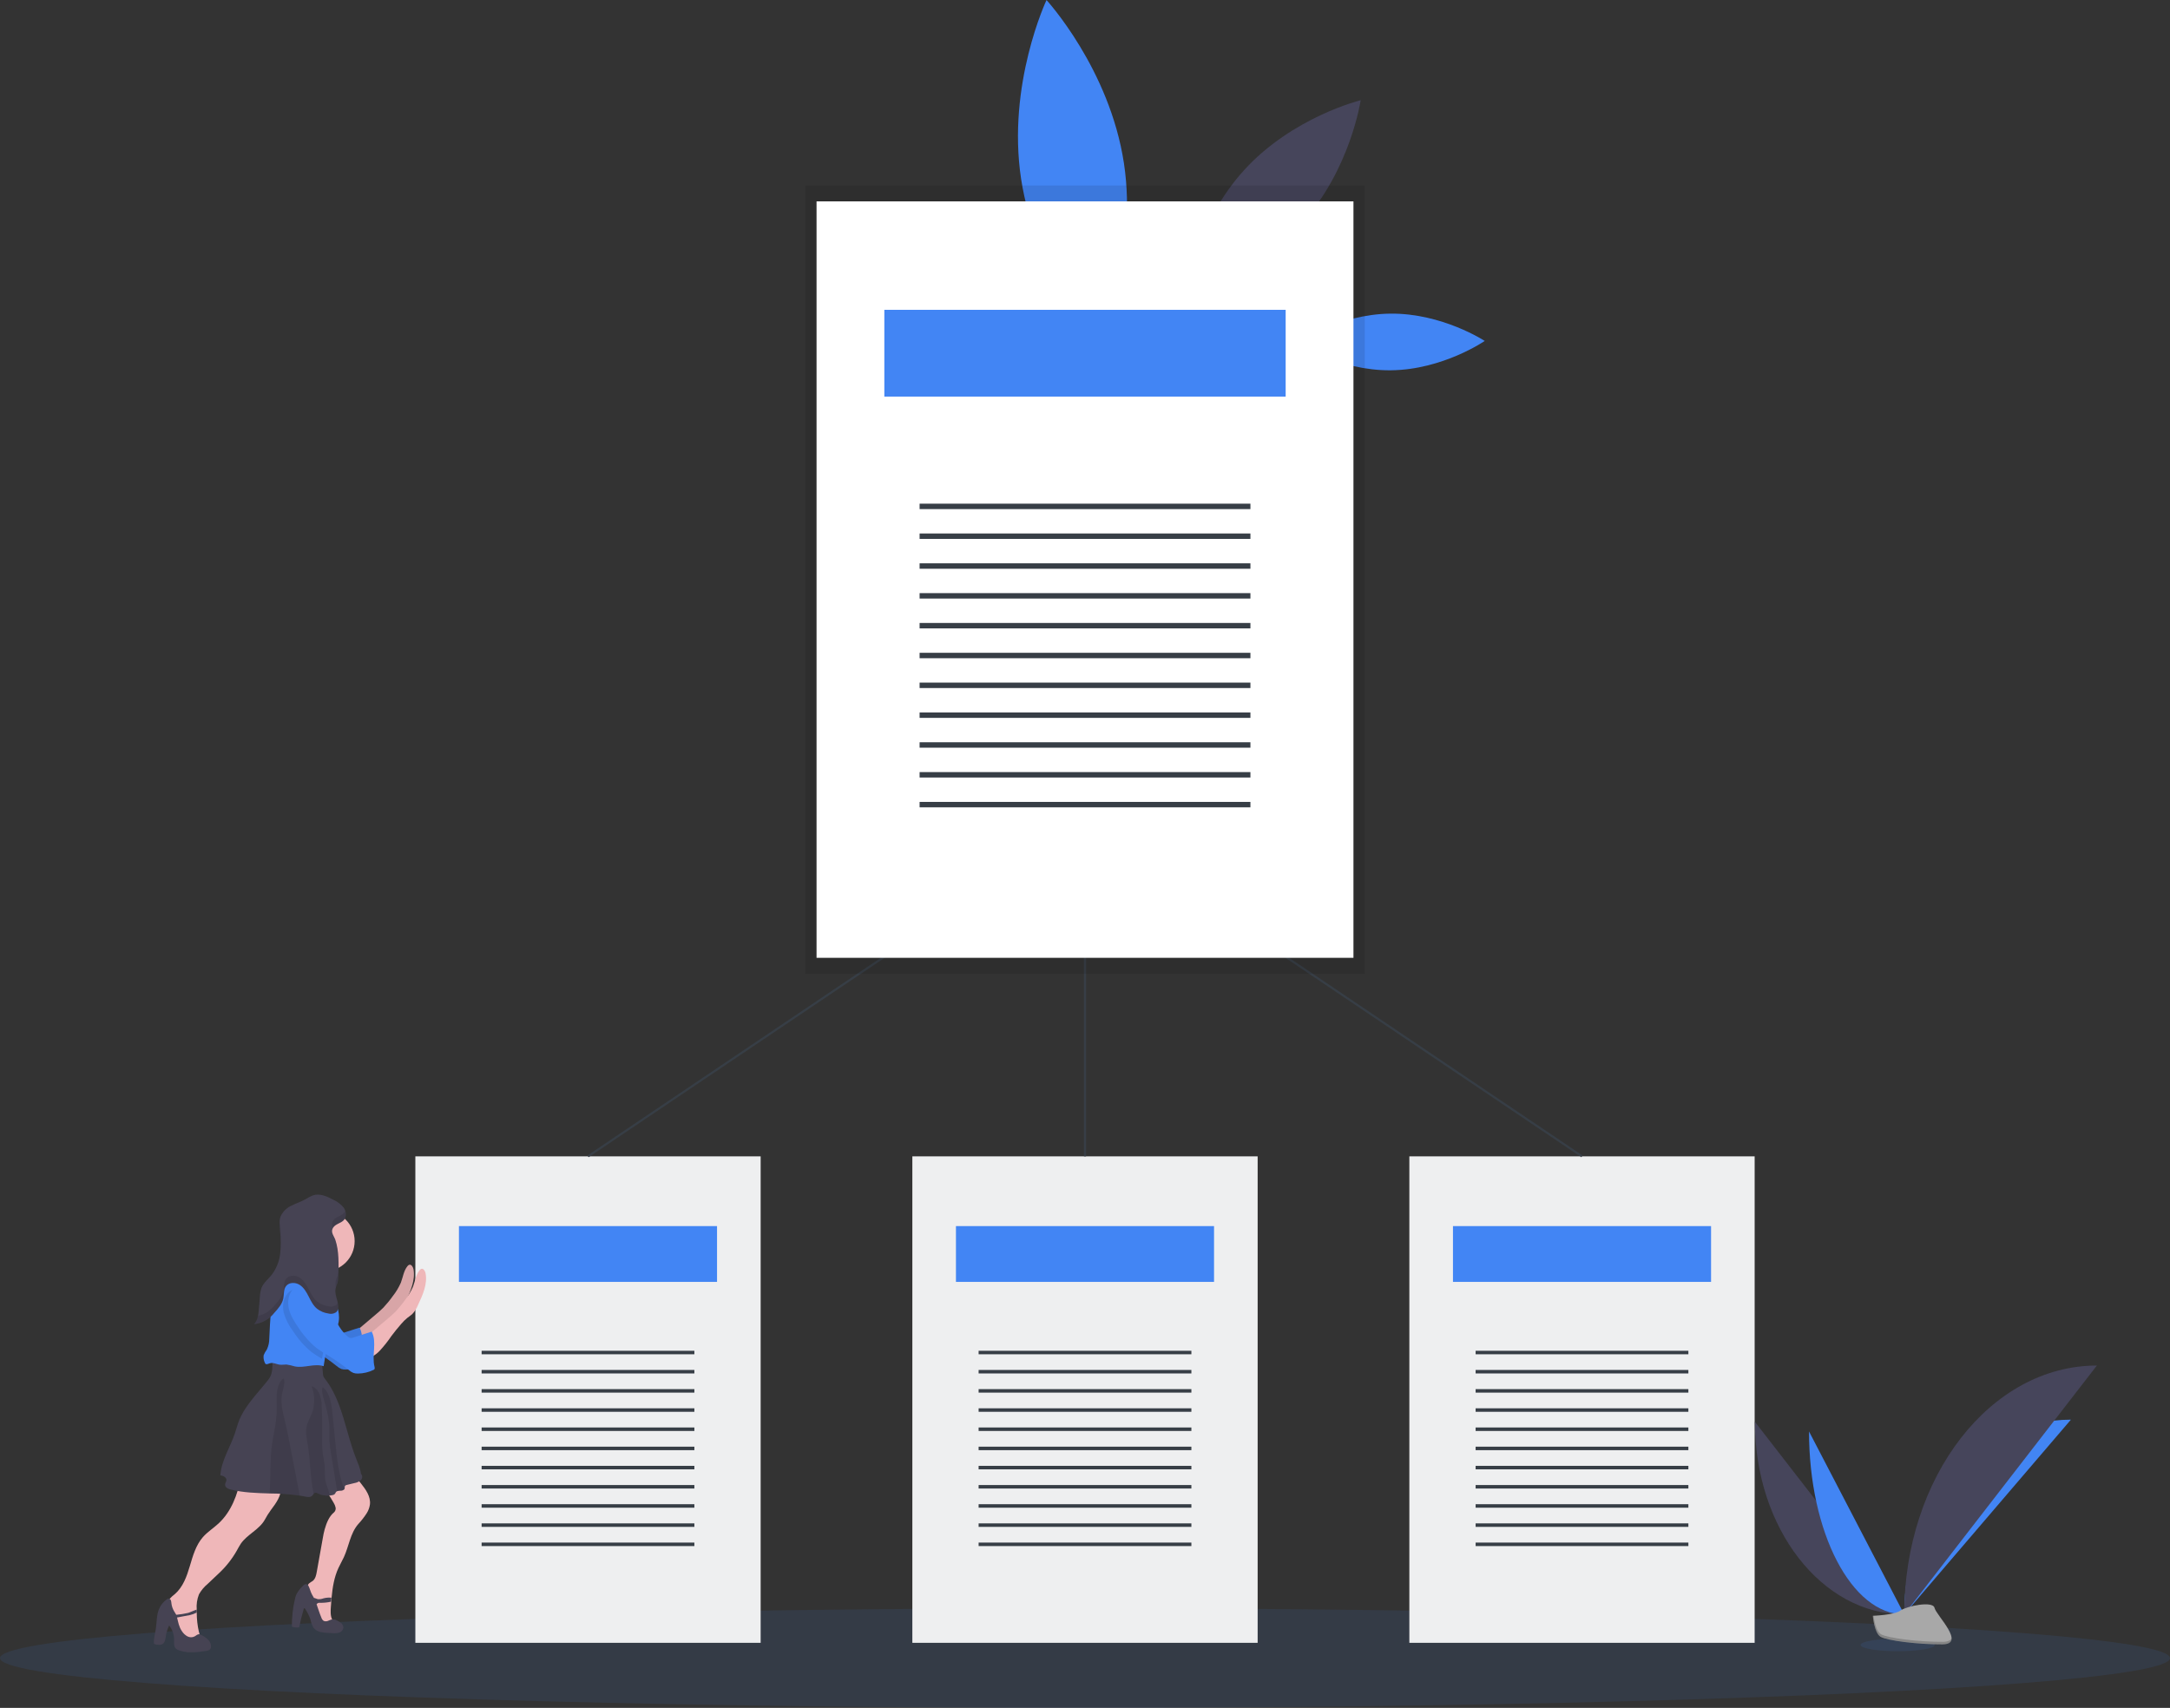 <svg width="1024" height="806.04" viewBox="0 0 1024 806.04" xmlns="http://www.w3.org/2000/svg" xmlns:xlink="http://www.w3.org/1999/xlink" id="f35ab9f9-34d5-448a-b11b-d3b80d8dd40d" overflow="hidden"><rect x="0" y="0" width="1024" height="806.04" fill="#333333" stroke="none"/><path d="M618.37 124C625.13 168.56 606.37 208.37 606.37 208.37 606.37 208.37 576.6 175.94 569.84 131.37 563.08 86.8 581.84 47 581.84 47 581.84 47 611.61 79.42 618.37 124Z" fill="#4285F4" transform="translate(-88 -46.98)"/><path d="M744.07 195C768.6 194.73 788.63 207.89 788.63 207.89 788.63 207.89 768.89 221.48 744.36 221.74 719.83 222 699.8 208.85 699.8 208.85 699.8 208.85 719.54 195.27 744.07 195Z" fill="#4285F4" transform="translate(-88 -46.98)"/><path d="M675.09 127.26C652.26 152.35 647.43 185.14 647.43 185.14 647.43 185.14 679.61 177.24 702.43 152.14 725.25 127.04 730.1 94.27 730.1 94.27 730.1 94.27 697.92 102.17 675.09 127.26Z" fill="#46455B" transform="translate(-88 -46.98)"/><ellipse cx="512" cy="782.54" rx="512" ry="23.5" fill="#4285F4" opacity="0.1"/><path d="M208.3 545.74 358.94 545.74 358.94 775.33 196 775.33 196 545.74 208.3 545.74" fill="#EEEFF0"/><rect x="216.57" y="578.66" width="121.79" height="26.33" fill="#4285F4"/><rect x="227.27" y="637.5" width="100.4" height="1.65" fill="#373E46"/><rect x="227.27" y="646.55" width="100.4" height="1.65" fill="#373E46"/><rect x="227.27" y="655.6" width="100.4" height="1.65" fill="#373E46"/><rect x="227.27" y="664.65" width="100.4" height="1.65" fill="#373E46"/><rect x="227.27" y="673.7" width="100.4" height="1.65" fill="#373E46"/><rect x="227.27" y="682.76" width="100.4" height="1.65" fill="#373E46"/><rect x="227.27" y="691.81" width="100.4" height="1.65" fill="#373E46"/><rect x="227.27" y="700.86" width="100.4" height="1.65" fill="#373E46"/><rect x="227.27" y="709.91" width="100.4" height="1.65" fill="#373E46"/><rect x="227.27" y="718.96" width="100.4" height="1.65" fill="#373E46"/><rect x="227.27" y="728.02" width="100.4" height="1.65" fill="#373E46"/><path d="M442.83 545.74 593.47 545.74 593.47 775.33 430.53 775.33 430.53 545.74 442.83 545.74" fill="#EEEFF0"/><rect x="451.1" y="578.66" width="121.79" height="26.33" fill="#4285F4"/><rect x="461.8" y="637.5" width="100.4" height="1.65" fill="#373E46"/><rect x="461.8" y="646.55" width="100.4" height="1.65" fill="#373E46"/><rect x="461.8" y="655.6" width="100.4" height="1.65" fill="#373E46"/><rect x="461.8" y="664.65" width="100.4" height="1.65" fill="#373E46"/><rect x="461.8" y="673.7" width="100.4" height="1.65" fill="#373E46"/><rect x="461.8" y="682.76" width="100.4" height="1.65" fill="#373E46"/><rect x="461.8" y="691.81" width="100.4" height="1.65" fill="#373E46"/><rect x="461.8" y="700.86" width="100.4" height="1.65" fill="#373E46"/><rect x="461.8" y="709.91" width="100.4" height="1.65" fill="#373E46"/><rect x="461.8" y="718.96" width="100.4" height="1.65" fill="#373E46"/><rect x="461.8" y="728.02" width="100.4" height="1.65" fill="#373E46"/><path d="M677.36 545.74 828 545.74 828 775.33 665.06 775.33 665.06 545.74 677.36 545.74" fill="#EEEFF0"/><rect x="685.64" y="578.66" width="121.79" height="26.33" fill="#4285F4"/><rect x="696.33" y="637.5" width="100.4" height="1.65" fill="#373E46"/><rect x="696.33" y="646.55" width="100.4" height="1.65" fill="#373E46"/><rect x="696.33" y="655.6" width="100.4" height="1.65" fill="#373E46"/><rect x="696.33" y="664.65" width="100.4" height="1.65" fill="#373E46"/><rect x="696.33" y="673.7" width="100.4" height="1.65" fill="#373E46"/><rect x="696.33" y="682.76" width="100.4" height="1.65" fill="#373E46"/><rect x="696.33" y="691.81" width="100.4" height="1.65" fill="#373E46"/><rect x="696.33" y="700.86" width="100.4" height="1.65" fill="#373E46"/><rect x="696.33" y="709.91" width="100.4" height="1.65" fill="#373E46"/><rect x="696.33" y="718.96" width="100.4" height="1.65" fill="#373E46"/><rect x="696.33" y="728.02" width="100.4" height="1.65" fill="#373E46"/><path d="M512 545.74 512 387.74 277.47 545.74" stroke="#373E46" stroke-miterlimit="10" fill="none"/><line x1="746.53" y1="545.74" x2="512" y2="387.74" stroke="#373E46" stroke-miterlimit="10" fill="none"/><g opacity="0.1"><path d="M399.93 87.54 380 87.54 380 459.54 644 459.54 644 87.54 399.93 87.54Z"/></g><path d="M404.45 95.04 638.68 95.04 638.68 452.04 385.32 452.04 385.32 95.04 404.45 95.04" fill="#FFFFFF"/><rect x="417.31" y="146.22" width="189.38" height="40.95" fill="#4285F4"/><rect x="433.95" y="237.71" width="156.11" height="2.56" fill="#373E46"/><rect x="433.95" y="251.78" width="156.11" height="2.56" fill="#373E46"/><rect x="433.95" y="265.86" width="156.11" height="2.56" fill="#373E46"/><rect x="433.95" y="279.93" width="156.11" height="2.56" fill="#373E46"/><rect x="433.95" y="294.01" width="156.11" height="2.56" fill="#373E46"/><rect x="433.95" y="308.09" width="156.11" height="2.56" fill="#373E46"/><rect x="433.95" y="322.16" width="156.11" height="2.56" fill="#373E46"/><rect x="433.95" y="336.24" width="156.11" height="2.56" fill="#373E46"/><rect x="433.95" y="350.31" width="156.11" height="2.56" fill="#373E46"/><rect x="433.95" y="364.39" width="156.11" height="2.56" fill="#373E46"/><rect x="433.95" y="378.46" width="156.11" height="2.56" fill="#373E46"/><path d="M220.64 748.89C220.81 752.89 218.28 756.4 215.87 759.57 214.784 761.055 213.805 762.616 212.94 764.24 210.32 768.9 204.69 771.12 201.64 775.52 200.91 776.59 200.34 777.76 199.69 778.89 197.482 782.764 194.708 786.286 191.46 789.34L186 794.5C184.343 795.871 182.953 797.535 181.9 799.41 180.985 801.718 180.622 804.207 180.84 806.68L180.84 807.5C180.84 807.69 180.84 807.87 180.84 808.06 180.845 811.087 181.18 814.105 181.84 817.06 182.2 817.964 182.256 818.961 182 819.9 181.489 820.827 180.604 821.49 179.57 821.72 178.518 822.159 177.35 822.237 176.25 821.94 175.219 821.466 174.355 820.693 173.77 819.72 170.55 815.3 169.25 809.83 167.33 804.72 167.014 803.603 167.294 802.403 168.07 801.54 168.834 800.7 169.674 799.934 170.58 799.25 174.38 795.93 176.15 790.92 177.58 786.09 179.01 781.26 180.43 776.21 183.75 772.42 185.9 769.96 188.75 768.19 191.13 765.98 197.13 760.44 200.13 752.37 201.65 744.37 203.488 744.021 205.374 743.997 207.22 744.3L217.04 745.6C218.121 745.616 219.159 746.025 219.96 746.75 220.414 747.37 220.652 748.122 220.64 748.89Z" fill="#EFB7B9" transform="translate(-88 -46.98)"/><path d="M262.57 757C262.364 758.483 261.842 759.905 261.04 761.17 259.857 762.989 258.519 764.702 257.04 766.29 253.29 770.6 252.65 776.73 250.26 781.92 249.49 783.6 248.52 785.19 247.74 786.92 245.68 791.33 244.92 796.18 244.47 801.06 244.42 801.68 244.36 802.31 244.32 802.94 244.28 803.57 244.2 804.49 244.14 805.26 243.99 807.26 243.86 809.45 244.72 811.26 245.17 812.26 245.89 813 245.92 814.05 244.44 815.49 241.92 815.32 240.2 814.16 238.562 812.879 237.306 811.174 236.57 809.23 234.987 805.779 233.841 802.145 233.16 798.41 232.9 797 232.78 795.33 233.8 794.31 234.368 793.863 234.966 793.455 235.59 793.09 236.84 792.09 237.2 790.39 237.48 788.82 238.44 783.427 239.403 778.037 240.37 772.65 240.582 771.329 240.866 770.02 241.22 768.73 242.04 765.84 243.29 762.62 245.63 760.73 246.244 760.163 246.523 759.321 246.37 758.5 246.202 757.694 245.89 756.925 245.45 756.23 243.71 753.11 241.62 749.97 238.45 748.23 241.715 745.498 245.44 743.368 249.45 741.94 250.154 741.606 250.935 741.471 251.71 741.55 252.126 741.641 252.525 741.8 252.89 742.02 254.979 743.341 256.806 745.036 258.28 747.02 260.61 749.94 263 753.31 262.57 757Z" fill="#EFB7B9" transform="translate(-88 -46.98)"/><path d="M186.14 820.77C185.167 819.845 184.04 819.097 182.81 818.56 182.536 818.394 182.229 818.288 181.91 818.25 181.14 818.25 180.56 818.91 179.91 819.25 178.818 819.84 177.502 819.84 176.41 819.25 175.347 818.653 174.452 817.797 173.81 816.76 172.41 814.69 172.13 812.63 171.55 810.36L177.66 809.21C178.771 808.949 179.843 808.546 180.85 808.01 180.85 807.82 180.85 807.64 180.85 807.45L180.85 806.63C179.72 806.96 177.33 808.07 176.76 808.2 174.921 808.617 173.057 808.914 171.18 809.09 170.89 808.51 170.47 808.01 170.18 807.44 169.493 806.305 169.057 805.037 168.9 803.72 168.887 803.197 168.786 802.679 168.6 802.19 168.401 801.69 167.895 801.384 167.36 801.44 167.16 801.491 166.973 801.583 166.81 801.71 165.097 802.896 163.769 804.558 162.99 806.49 161.85 809.35 161.99 812.55 161.56 815.6 161.21 817.89 160.51 820.16 160.63 822.47 160.628 822.594 160.662 822.716 160.73 822.82 160.833 822.92 160.967 822.984 161.11 823 162.38 823.28 163.85 823.53 164.88 822.74 165.91 821.95 166.06 820.45 166.26 819.15 166.525 817.416 167.048 815.73 167.81 814.15 169.387 816.081 170.211 818.518 170.13 821.01 170.13 822.38 169.97 823.95 170.91 824.95 171.371 825.393 171.935 825.716 172.55 825.89 173.805 826.324 175.108 826.606 176.43 826.73 178.833 826.871 181.244 826.747 183.62 826.36 184.37 826.27 185.13 826.17 185.87 826.01 186.251 825.943 186.613 825.793 186.93 825.57 187.272 825.251 187.491 824.823 187.55 824.36 187.654 823.011 187.135 821.688 186.14 820.77Z" fill="#464353" transform="translate(-88 -46.98)"/><path d="M249.12 813.12C248.525 812.588 247.85 812.152 247.12 811.83 246.536 811.468 245.875 811.249 245.19 811.19 244.42 811.267 243.672 811.495 242.99 811.86 242.295 812.224 241.474 812.261 240.75 811.96 240.216 811.57 239.826 811.015 239.64 810.38 238.78 808.38 238.14 806.2 237.39 804.12 237.564 803.842 237.824 803.628 238.13 803.51 238.363 803.436 238.607 803.406 238.85 803.42 240.662 803.475 242.473 803.297 244.24 802.89 244.24 802.26 244.34 801.63 244.39 801.01 243.124 800.891 241.848 801 240.62 801.33 239.771 801.658 238.857 801.785 237.95 801.7 237.33 801.57 236.74 801.19 236.14 801.11 235.86 800.58 235.55 800.11 235.25 799.55 234.5 798.22 234.25 796.67 233.53 795.37 233.301 794.919 232.854 794.62 232.35 794.58 231.815 794.652 231.332 794.937 231.01 795.37 229.715 796.532 228.644 797.922 227.85 799.47 227.553 800.187 227.325 800.93 227.17 801.69 226.17 805.95 225.69 810.315 225.74 814.69 226.847 815.044 228.016 815.156 229.17 815.02 229.763 812.073 230.487 809.157 231.34 806.27 231.355 806.162 231.413 806.065 231.5 806 231.69 805.9 231.88 806.1 231.99 806.28 233.034 807.834 233.878 809.514 234.5 811.28 234.751 812.569 235.186 813.815 235.79 814.98 236.571 816.048 237.699 816.811 238.98 817.14 240.255 817.462 241.565 817.63 242.88 817.64L244.88 817.74C245.936 817.866 247.006 817.785 248.03 817.5 249.078 817.197 249.856 816.317 250.03 815.24 250.049 814.435 249.717 813.661 249.12 813.12Z" fill="#464353" transform="translate(-88 -46.98)"/><path d="M258.28 745.53C257.4 746.274 256.33 746.759 255.19 746.93L251.8 747.76C251.407 747.787 251.043 747.979 250.8 748.29 250.61 748.65 250.74 749.09 250.65 749.48 250.614 749.635 250.542 749.779 250.44 749.9 249.959 750.325 249.332 750.548 248.69 750.52 248.132 750.5 247.576 750.584 247.05 750.77 246.83 750.864 246.64 751.016 246.5 751.21 246.33 751.46 246.25 751.77 246.07 752 245.764 752.334 245.35 752.55 244.9 752.61 244.436 752.718 243.965 752.792 243.49 752.83 241.607 752.998 239.713 752.652 238.01 751.83 237.612 751.55 237.122 751.432 236.64 751.5 236.359 751.603 236.119 751.796 235.96 752.05 235.785 752.32 235.594 752.581 235.39 752.83 234.52 753.77 233 753.52 231.75 753.26 230.97 753.09 230.19 752.95 229.41 752.82 224.714 752.171 219.98 751.836 215.24 751.82 209.09 751.63 202.95 751.46 197.01 750.01 195.71 749.7 194.14 749.01 194.21 747.62 194.21 746.86 194.85 746.21 194.85 745.45 194.85 744.16 193.26 743.45 191.99 743.25 192.45 736.17 196.7 729.98 198.91 723.25 199.46 721.58 199.91 719.87 200.49 718.25 203.18 710.81 209.1 705.09 214.02 698.89 214.777 698.023 215.398 697.045 215.86 695.99 216.282 694.729 216.501 693.409 216.51 692.08L216.78 687.41C223.988 686.914 231.229 687.364 238.32 688.75 238.789 688.802 239.225 689.018 239.55 689.36 239.702 689.609 239.794 689.89 239.82 690.18 240.1 691.88 240.29 693.6 240.4 695.32 240.408 695.698 240.461 696.075 240.56 696.44 240.752 696.901 241.015 697.33 241.34 697.71 245.51 703 248 709.47 250 716 252 722.53 253.59 729.17 256.11 735.51 256.97 737.7 258.11 740.16 258.33 742.51 259.148 743.359 259.125 744.709 258.28 745.53Z" fill="#464353" transform="translate(-88 -46.98)"/><path d="M229.45 752.79C224.754 752.141 220.02 751.806 215.28 751.79L215.67 738.64C215.76 735.73 215.85 732.81 216.2 729.92 216.69 725.81 217.69 721.77 218.2 717.67 218.485 715.314 218.615 712.943 218.59 710.57 218.451 708.162 218.518 705.747 218.79 703.35 219.12 701.35 219.97 698.62 221.79 697.55 223 699.2 221.14 703.83 220.93 705.81 220.48 709.94 221.59 714.05 222.55 718.08 223.7 722.92 224.64 727.81 225.55 732.7 226.863 739.38 228.163 746.077 229.45 752.79Z" opacity="0.1" transform="translate(-88 -46.98)"/><path d="M243.53 752.83C241.647 752.998 239.753 752.652 238.05 751.83 237.652 751.55 237.162 751.432 236.68 751.5 236.399 751.603 236.159 751.796 236 752.05 234.39 744.41 234.48 736.45 233.2 728.73 232.75 725.97 232.12 723.16 232.65 720.43 233.22 717.5 235.07 714.96 235.79 712.07 236.173 710.159 236.308 708.206 236.19 706.26 236.093 704.53 235.673 702.834 234.95 701.26 236.64 701.54 238.02 703.2 238.7 704.7 239.432 706.577 239.806 708.575 239.8 710.59 240.07 715.45 240.11 720.3 240.04 725.16 239.95 727.424 240 729.692 240.19 731.95 240.44 734.18 240.99 736.36 241.19 738.59 241.4 741.27 241.09 744.01 241.74 746.59 242.24 748.67 243.38 750.77 243.53 752.83Z" opacity="0.1" transform="translate(-88 -46.98)"/><path d="M250.48 749.9C249.999 750.326 249.372 750.548 248.73 750.52 248.172 750.5 247.616 750.584 247.09 750.77L244.27 733.35C243.881 731.213 243.611 729.057 243.46 726.89 243.34 724.38 243.53 721.89 243.36 719.36 243.043 716.293 242.465 713.258 241.63 710.29 241.19 708.52 239.19 703.22 240.31 701.72 242.06 702.85 243.13 705.27 243.72 707.21 244.333 709.453 244.721 711.751 244.88 714.07 245.32 718.537 245.767 723.013 246.22 727.5 246.96 734.94 247.73 742.5 250.32 749.5 250.38 749.62 250.43 749.76 250.48 749.9Z" opacity="0.1" transform="translate(-88 -46.98)"/><path d="M265.22 667.45C266.47 666.39 267.73 665.32 268.89 664.15 270.514 662.424 272.014 660.586 273.38 658.65 274.912 656.72 276.186 654.599 277.17 652.34 278.17 649.71 278.51 646.72 280.29 644.54 280.495 644.258 280.776 644.039 281.1 643.91 282.1 643.59 282.87 644.91 283.1 645.91 284.05 651.06 281.79 656.2 279.58 660.91 278.942 662.524 278.006 664.003 276.82 665.27 276.127 665.865 275.403 666.423 274.65 666.94 273.539 667.843 272.514 668.847 271.59 669.94 270.01 671.74 268.49 673.61 267.06 675.54 265.388 678.009 263.533 680.349 261.51 682.54 259.472 684.738 256.778 686.219 253.83 686.76 254.67 686.64 254.39 681.7 254.3 681.08 254.17 680.17 253.55 679.08 253.53 678.23 253.53 677.15 253.95 676.99 254.85 676.23Z" fill="#EFB7B9" transform="translate(-88 -46.98)"/><path d="M265.22 667.45C266.47 666.39 267.73 665.32 268.89 664.15 270.514 662.424 272.014 660.586 273.38 658.65 274.912 656.72 276.186 654.599 277.17 652.34 278.17 649.71 278.51 646.72 280.29 644.54 280.495 644.258 280.776 644.039 281.1 643.91 282.1 643.59 282.87 644.91 283.1 645.91 284.05 651.06 281.79 656.2 279.58 660.91 278.942 662.524 278.006 664.003 276.82 665.27 276.127 665.865 275.403 666.423 274.65 666.94 273.539 667.843 272.514 668.847 271.59 669.94 270.01 671.74 268.49 673.61 267.06 675.54 265.388 678.009 263.533 680.349 261.51 682.54 259.472 684.738 256.778 686.219 253.83 686.76 254.67 686.64 254.39 681.7 254.3 681.08 254.17 680.17 253.55 679.08 253.53 678.23 253.53 677.15 253.95 676.99 254.85 676.23Z" opacity="0.1" transform="translate(-88 -46.98)"/><path d="M229.88 636.29C229.88 636.29 227 650.58 223.69 653 220.38 655.42 241.78 658.23 241.78 658.23 241.78 658.23 242.26 646.81 247.97 641.57 253.68 636.33 229.88 636.29 229.88 636.29Z" fill="#EFB7B9" transform="translate(-88 -46.98)"/><path d="M224.19 651.55C222.77 651.758 221.472 652.467 220.53 653.55 218.29 655.97 217.84 659.65 218.61 662.86 219.557 666.03 221.079 669 223.1 671.62 225.425 675.251 228.295 678.503 231.61 681.26 233.459 682.598 235.379 683.837 237.36 684.97 240.647 686.991 243.806 689.211 246.82 691.62 247.485 692.214 248.241 692.697 249.06 693.05 249.765 693.269 250.503 693.364 251.24 693.33 253.741 693.308 256.206 692.734 258.46 691.65 258.671 691.57 258.858 691.435 259 691.26 259.161 690.887 259.161 690.464 259 690.09 257.65 684.67 260.24 678.51 257.67 673.55 254.88 674.45 251.81 675.43 249.02 676.34 248.591 676.509 248.131 676.587 247.67 676.57 247.115 676.454 246.607 676.176 246.21 675.77 243.21 673.15 241.27 669.5 239.53 665.9 237.79 662.3 236.1 658.57 233.38 655.64 230.66 652.71 228.17 651.13 224.19 651.55Z" fill="#4285F4" transform="translate(-88 -46.98)"/><path d="M224.19 651.55C222.77 651.758 221.472 652.467 220.53 653.55 218.29 655.97 217.84 659.65 218.61 662.86 219.557 666.03 221.079 669 223.1 671.62 225.425 675.251 228.295 678.503 231.61 681.26 233.459 682.598 235.379 683.837 237.36 684.97 240.647 686.991 243.806 689.211 246.82 691.62 247.485 692.214 248.241 692.697 249.06 693.05 249.765 693.269 250.503 693.364 251.24 693.33 253.741 693.308 256.206 692.734 258.46 691.65 258.671 691.57 258.858 691.435 259 691.26 259.161 690.887 259.161 690.464 259 690.09 257.65 684.67 260.24 678.51 257.67 673.55 254.88 674.45 251.81 675.43 249.02 676.34 248.591 676.509 248.131 676.587 247.67 676.57 247.115 676.454 246.607 676.176 246.21 675.77 243.21 673.15 241.27 669.5 239.53 665.9 237.79 662.3 236.1 658.57 233.38 655.64 230.66 652.71 228.17 651.13 224.19 651.55Z" opacity="0.1" transform="translate(-88 -46.98)"/><circle cx="153.07" cy="585.74" r="14.28" fill="#EFB7B9"/><path d="M246.77 673.83 246.77 673.89C245.94 675.42 244.71 676.71 243.86 678.23 242.98 680.003 242.383 681.903 242.09 683.86 241.82 685.16 241.58 686.46 241.36 687.77 241.14 689.08 240.92 690.42 240.72 691.77 236.41 690.31 231.63 692.77 227.16 691.87 225.851 691.472 224.514 691.171 223.16 690.97 222.16 690.97 221.16 691.15 220.16 691.06 218.51 690.9 216.87 689.86 215.29 690.39 214.59 690.63 213.72 691.13 213.21 690.58 213.094 690.434 213.006 690.268 212.95 690.09 212.432 689.001 212.247 687.783 212.42 686.59 212.794 685.637 213.295 684.739 213.91 683.92 214.674 682.311 215.07 680.552 215.07 678.77 215.36 674.18 215.35 669.55 216.07 665.01 216.79 660.47 218.41 655.95 221.48 652.52 222.897 650.737 224.938 649.558 227.19 649.22 235.45 648.55 242.12 653.1 245.73 660.33 247.86 664.51 249 669.68 246.77 673.83Z" fill="#4285F4" transform="translate(-88 -46.98)"/><path d="M270.93 669.36C272.19 668.29 273.45 667.23 274.6 666.05 276.227 664.33 277.727 662.495 279.09 660.56 280.629 658.629 281.907 656.505 282.89 654.24 283.89 651.62 284.22 648.63 286.01 646.45 286.208 646.165 286.487 645.946 286.81 645.82 287.81 645.5 288.58 646.82 288.81 647.82 289.81 652.97 287.49 658.12 285.28 662.82 284.649 664.435 283.716 665.915 282.53 667.18 281.86 667.8 281.08 668.29 280.36 668.84 279.244 669.737 278.219 670.742 277.3 671.84 275.713 673.653 274.2 675.52 272.76 677.44 271.089 679.907 269.237 682.247 267.22 684.44 265.176 686.638 262.48 688.121 259.53 688.67 260.38 688.55 260.1 683.6 260.01 682.98 259.701 682.048 259.444 681.1 259.24 680.14 259.24 679.05 259.66 678.89 260.55 678.14Z" fill="#EFB7B9" transform="translate(-88 -46.98)"/><path d="M245.34 674.31 245.34 674.37C244.52 675.9 243.28 677.18 242.43 678.71 241.548 680.482 240.951 682.382 240.66 684.34 240.4 685.64 240.15 686.94 239.93 688.25 238.204 687.269 236.534 686.19 234.93 685.02 231.609 682.266 228.735 679.014 226.41 675.38 224.389 672.76 222.867 669.79 221.92 666.62 221.15 663.41 221.6 659.73 223.85 657.31 224.794 656.244 226.089 655.551 227.5 655.36 231.5 654.93 234 656.47 236.72 659.36 239.44 662.25 241.13 666.01 242.87 669.62 243.65 671.23 244.44 672.81 245.34 674.31Z" opacity="0.1" transform="translate(-88 -46.98)"/><path d="M229.9 653.45C228.484 653.66 227.189 654.369 226.25 655.45 224 657.87 223.55 661.55 224.33 664.76 225.11 667.97 226.93 670.76 228.81 673.52 231.14 677.15 234.014 680.401 237.33 683.16 239.176 684.495 241.092 685.73 243.07 686.86 246.358 688.878 249.518 691.099 252.53 693.51 253.192 694.108 253.949 694.592 254.77 694.94 255.478 695.162 256.219 695.26 256.96 695.23 259.461 695.198 261.925 694.621 264.18 693.54 264.392 693.462 264.579 693.327 264.72 693.15 264.88 692.78 264.88 692.36 264.72 691.99 263.38 686.56 265.97 680.4 263.4 675.44L254.74 678.23C254.312 678.404 253.851 678.483 253.39 678.46 252.839 678.339 252.333 678.065 251.93 677.67 248.93 675.05 246.99 671.4 245.25 667.79 243.51 664.18 241.83 660.47 239.1 657.54 236.37 654.61 233.88 653 229.9 653.45Z" fill="#4285F4" transform="translate(-88 -46.98)"/><path d="M250.3 622.74C251.69 621.17 251.39 618.62 250.18 616.91 248.834 615.277 247.12 613.985 245.18 613.14 242.23 611.57 238.84 610.06 235.67 611.14 234.455 611.631 233.29 612.237 232.19 612.95 230.09 614.12 227.77 614.86 225.63 615.95 223.406 616.929 221.594 618.655 220.51 620.83 219.61 623 219.89 625.45 220.13 627.83 220.588 631.444 220.612 635.1 220.2 638.72 219.776 642.359 218.373 645.815 216.14 648.72 214.53 650.72 212.4 652.34 211.43 654.72 210.956 656.079 210.69 657.502 210.64 658.94L210.12 665.08C209.92 667.53 209.61 670.2 207.84 671.91 211.631 671.517 215.097 669.596 217.44 666.59 219.25 664.59 221.13 662.47 221.67 659.83 222.08 657.83 221.74 655.62 222.94 654.01 224.35 652.11 227.36 652.09 229.36 653.35 231.36 654.61 232.59 656.77 233.66 658.88 234.73 660.99 235.8 663.2 237.66 664.69 239.174 665.844 240.957 666.594 242.84 666.87 244.089 667.241 245.438 667.055 246.54 666.36 247.91 665.26 247.77 663.15 247.33 661.45 246.74 659.2 245.83 656.86 246.47 654.61 246.68 653.87 247.05 653.17 247.28 652.43 247.56 651.353 247.691 650.243 247.67 649.13 247.8 643.55 248.06 637.54 246.25 632.13 245.67 630.41 244.11 628.77 244.91 626.91 245.92 624.55 248.79 624.47 250.3 622.74Z" fill="#464353" transform="translate(-88 -46.98)"/><g opacity="0.1"><path d="M220.5 632.3C220.575 629.662 220.465 627.022 220.17 624.4 220.17 623.89 220.06 623.4 220.02 622.85 219.891 624.481 219.941 626.12 220.17 627.74 220.32 629.25 220.44 630.77 220.5 632.3Z" transform="translate(-88 -46.98)"/><path d="M246.56 662.93C245.456 663.62 244.11 663.806 242.86 663.44 240.977 663.164 239.194 662.414 237.68 661.26 235.84 659.76 234.78 657.55 233.68 655.45 232.58 653.35 231.38 651.17 229.38 649.92 227.38 648.67 224.38 648.68 222.96 650.58 221.76 652.19 222.1 654.43 221.69 656.4 221.15 659.04 219.27 661.17 217.46 663.16 216.545 664.248 215.508 665.228 214.37 666.08 212.948 666.985 211.382 667.641 209.74 668.02 209.512 669.445 208.857 670.767 207.86 671.81 211.651 671.417 215.117 669.496 217.46 666.49 219.27 664.49 221.15 662.37 221.69 659.73 222.1 657.73 221.76 655.52 222.96 653.91 224.37 652.01 227.38 651.99 229.38 653.25 231.38 654.51 232.61 656.67 233.68 658.78 234.75 660.89 235.82 663.1 237.68 664.59 239.194 665.744 240.977 666.494 242.86 666.77 244.109 667.141 245.458 666.955 246.56 666.26 247.84 665.26 247.8 663.26 247.43 661.68 247.259 662.168 246.958 662.6 246.56 662.93Z" transform="translate(-88 -46.98)"/><path d="M250.3 619.41C248.79 621.13 245.92 621.22 244.93 623.51 244.584 624.456 244.675 625.508 245.18 626.38 246.33 624.53 248.9 624.38 250.3 622.74 251.267 621.505 251.507 619.849 250.93 618.39 250.782 618.765 250.569 619.11 250.3 619.41Z" transform="translate(-88 -46.98)"/><path d="M247.69 645.7C247.712 646.813 247.58 647.923 247.3 649 247.07 649.74 246.7 650.43 246.49 651.18 246.22 652.307 246.22 653.483 246.49 654.61L246.49 654.51C246.7 653.77 247.07 653.07 247.3 652.33 247.58 651.253 247.712 650.143 247.69 649.03 247.74 646.81 247.81 644.53 247.77 642.24 247.75 643.4 247.72 644.56 247.69 645.7Z" transform="translate(-88 -46.98)"/></g><path d="M916.12 718C916.12 768.24 947.64 808.9 986.59 808.9" fill="#46455B" transform="translate(-88 -46.98)"/><path d="M986.59 808.91C986.59 758.1 1021.77 716.99 1065.24 716.99" fill="#4285F4" transform="translate(-88 -46.98)"/><path d="M941.66 722.56C941.66 770.29 961.76 808.91 986.59 808.91" fill="#4285F4" transform="translate(-88 -46.98)"/><path d="M986.59 808.91C986.59 743.99 1027.25 691.45 1077.49 691.45" fill="#46455B" transform="translate(-88 -46.98)"/><ellipse cx="895.54" cy="776.33" rx="17.52" ry="2.96" fill="#4285F4" opacity="0.1"/><path d="M971.77 809.55C971.77 809.55 981.77 809.24 984.77 807.1 987.77 804.96 1000.14 802.39 1000.89 805.83 1001.64 809.27 1015.89 822.94 1004.62 823.03 993.35 823.12 978.4 821.27 975.4 819.44 972.4 817.61 971.77 809.55 971.77 809.55Z" fill="#A8A8A8" transform="translate(-88 -46.98)"/><path d="M1004.83 821.83C993.55 821.92 978.62 820.07 975.61 818.24 973.32 816.85 972.41 811.84 972.1 809.54L971.77 809.54C971.77 809.54 972.4 817.6 975.41 819.43 978.42 821.26 993.35 823.11 1004.63 823.02 1007.89 823.02 1009.01 821.83 1008.95 820.12 1008.5 821.16 1007.26 821.81 1004.83 821.83Z" opacity="0.2" transform="translate(-88 -46.98)"/></svg>